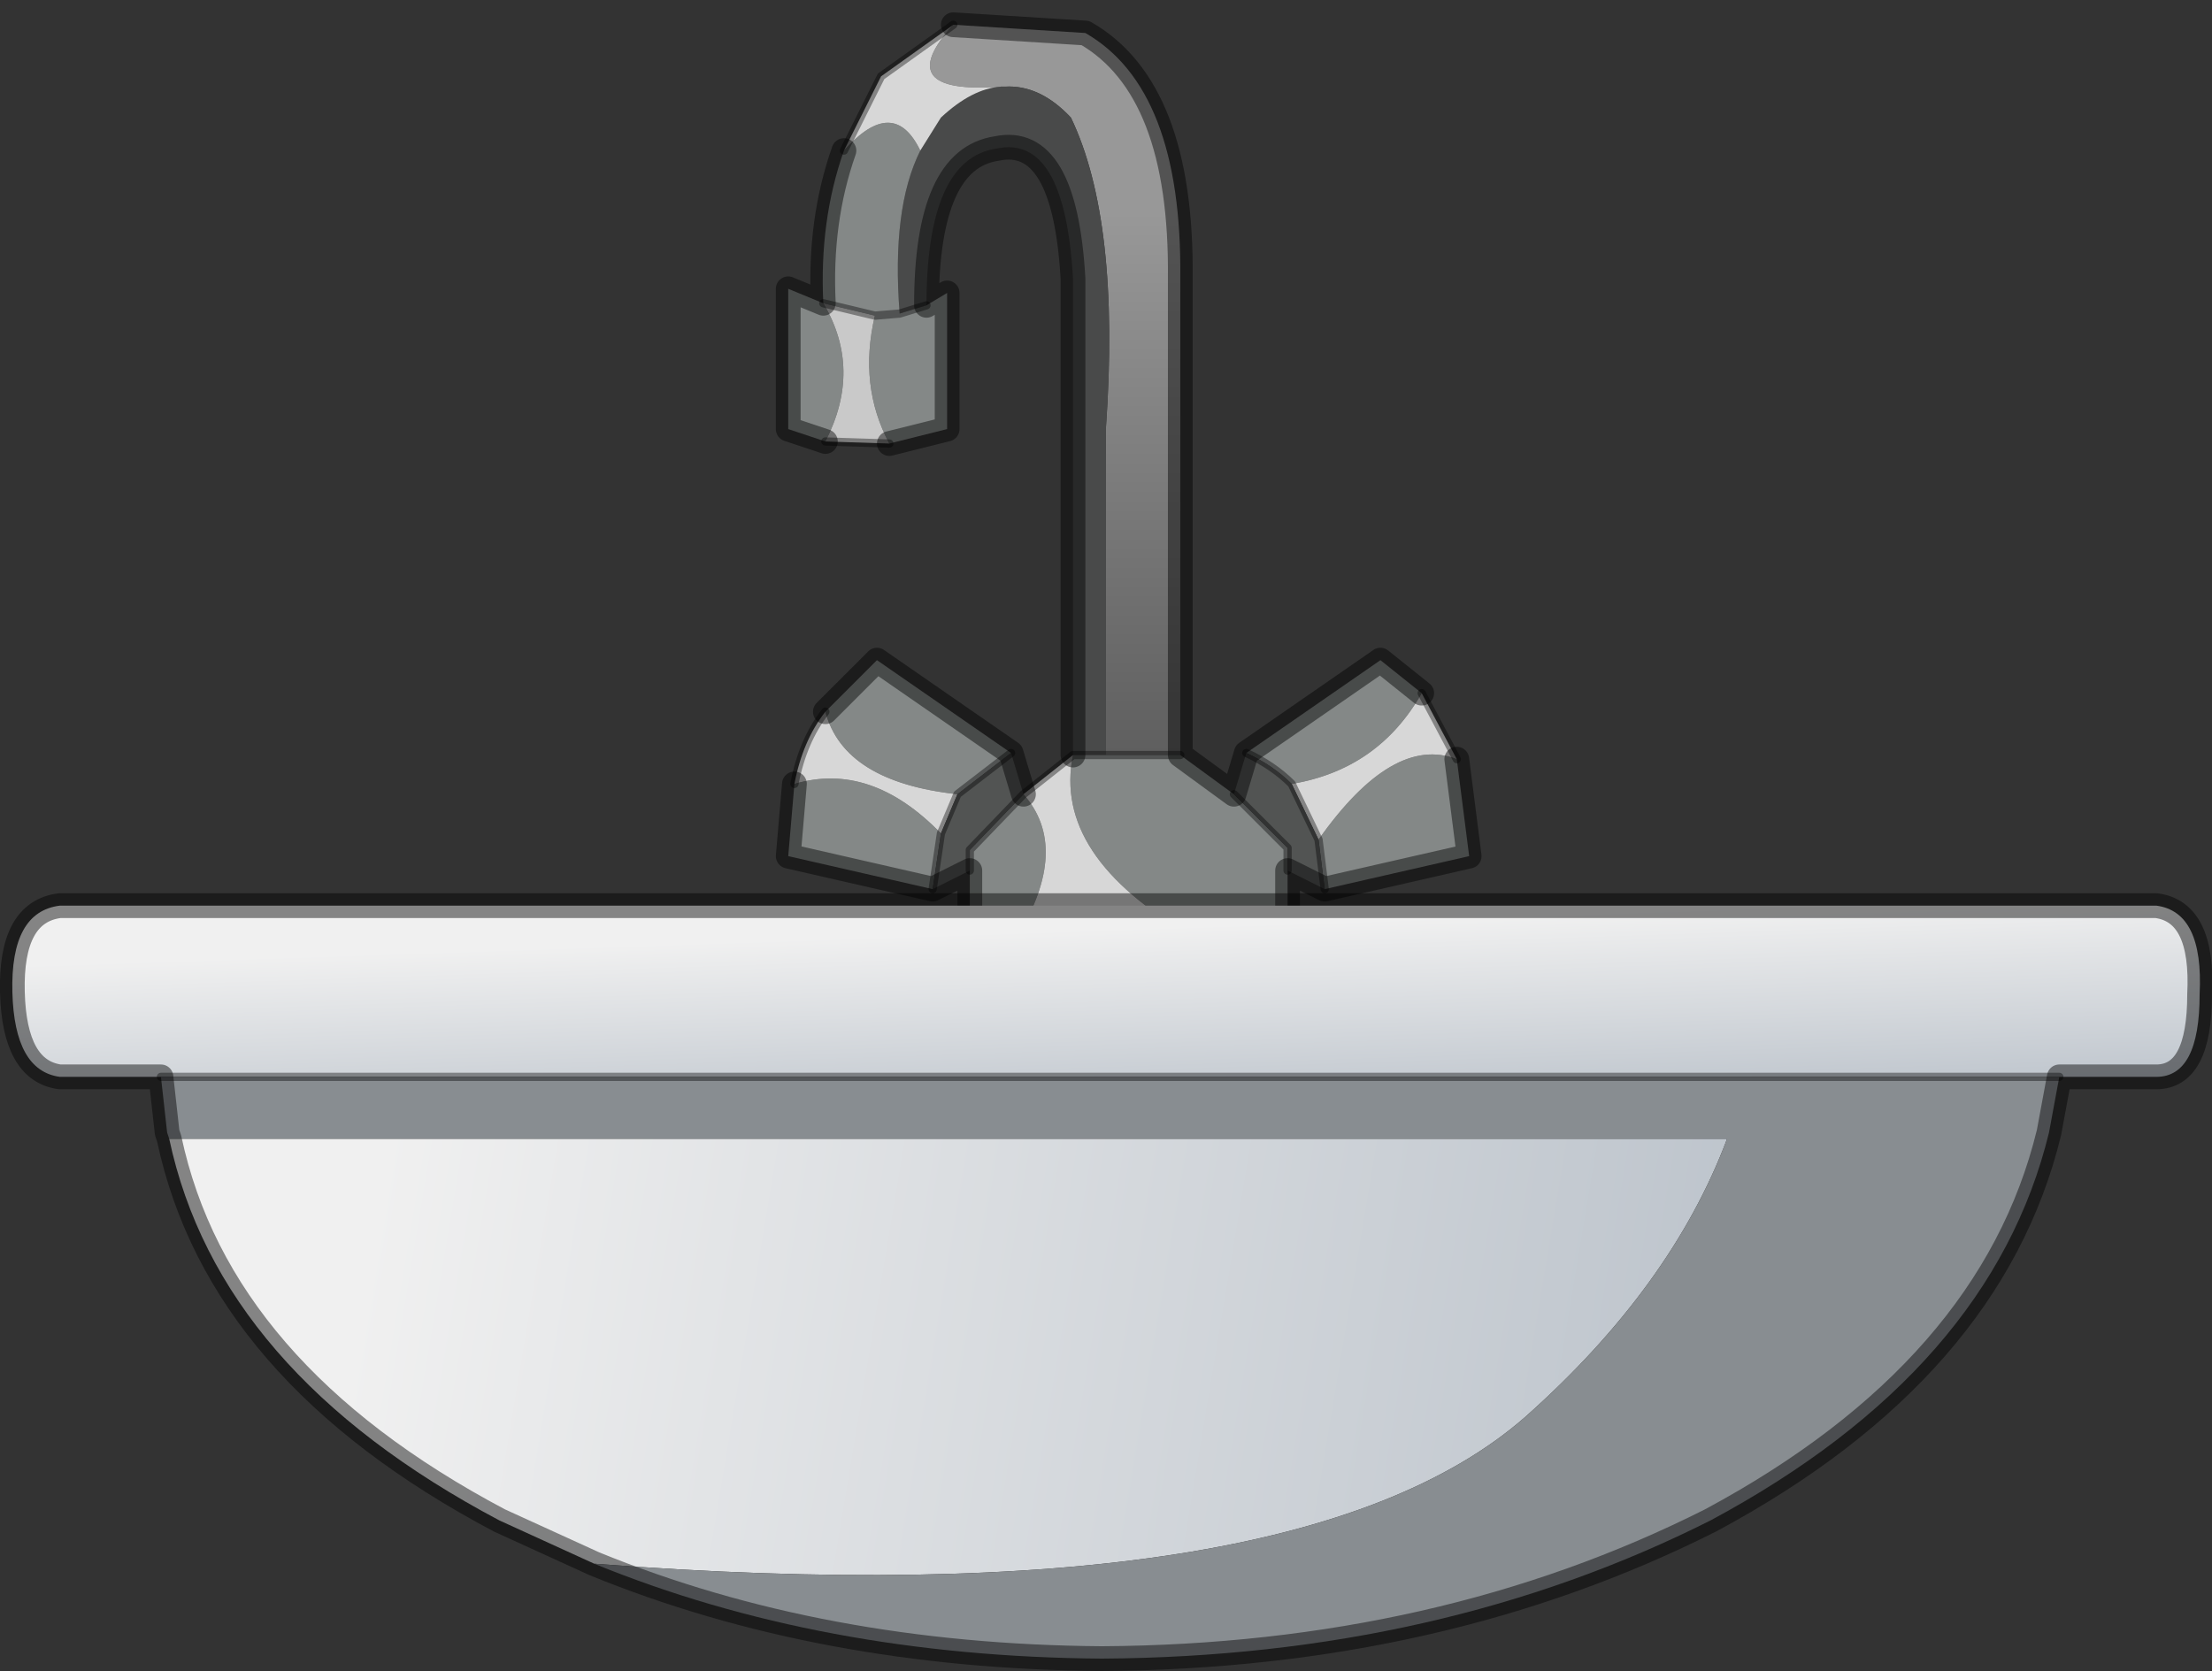 <?xml version="1.0" encoding="UTF-8" standalone="no"?>
<svg xmlns:xlink="http://www.w3.org/1999/xlink" height="40.5px" width="53.6px" xmlns="http://www.w3.org/2000/svg">
  <rect width="100%" height="100%" fill="#333333" stroke="none"/>
  <g transform="matrix(1.0, 0.0, 0.0, 1.0, 24.3, 24.3)">
    <use height="40.5" transform="matrix(1.0, 0.0, 0.0, 1.0, -24.3, -24.3)" width="53.6" xlink:href="#decoration121-shape0"/>
  </g>
  <defs>
    <g id="decoration121-shape0" transform="matrix(1.0, 0.0, 0.0, 1.0, 24.3, 24.3)">
      <path d="M2.5 -6.0 L2.5 -13.95 Q2.85 -18.95 1.65 -21.45 0.9 -22.25 0.05 -22.2 L-0.05 -22.2 Q-2.75 -22.0 -1.2 -23.7 L2.0 -23.5 Q4.35 -22.15 4.3 -17.55 L4.3 -6.0 2.5 -6.0" fill="url(#decoration121-gradient0)" fill-rule="evenodd" stroke="none"/>
      <path d="M-0.05 -22.2 L0.05 -22.2 Q0.9 -22.25 1.65 -21.45 2.85 -18.95 2.5 -13.95 L2.5 -6.0 1.7 -6.0 1.7 -17.55 Q1.5 -21.05 -0.15 -20.7 -1.85 -20.45 -1.85 -16.9 L-2.5 -16.7 Q-2.7 -19.25 -2.0 -20.65 L-1.5 -21.45 Q-0.75 -22.15 -0.05 -22.2" fill="#494a4a" fill-rule="evenodd" stroke="none"/>
      <path d="M-2.0 -20.65 Q-2.7 -19.25 -2.5 -16.7 L-1.85 -16.9 -1.35 -17.2 -1.35 -13.9 -2.75 -13.55 Q-3.5 -14.95 -3.1 -16.65 L-4.35 -16.95 Q-4.45 -18.95 -3.85 -20.65 -2.65 -22.0 -2.0 -20.65 M1.7 -6.0 L2.5 -6.0 4.3 -6.0 5.6 -5.05 6.9 -3.75 6.9 -3.2 6.9 -1.6 4.6 -1.6 Q1.2 -3.55 1.7 -6.0 M0.5 -5.05 Q1.65 -3.75 0.35 -1.6 L-0.8 -1.6 -0.8 -3.2 -0.8 -3.7 0.5 -5.05 M0.2 -6.05 L-1.1 -5.05 Q-3.85 -5.35 -4.3 -7.05 L-3.05 -8.3 0.2 -6.05 M-1.5 -4.1 L-1.7 -2.75 -5.2 -3.55 -5.05 -5.3 Q-3.2 -5.85 -1.5 -4.1 M5.9 -6.05 L9.15 -8.3 10.15 -7.5 Q9.1 -5.65 7.0 -5.3 6.55 -5.75 5.9 -6.05 M11.0 -5.9 L11.3 -3.55 7.8 -2.75 7.65 -3.95 Q9.45 -6.5 11.0 -5.9 M-4.3 -13.6 L-5.2 -13.9 -5.2 -17.3 -4.35 -16.95 Q-3.4 -15.35 -4.3 -13.6 M-2.5 -16.7 L-3.1 -16.65 -2.5 -16.7" fill="#848887" fill-rule="evenodd" stroke="none"/>
      <path d="M-0.05 -22.2 Q-0.75 -22.15 -1.5 -21.45 L-2.0 -20.65 Q-2.65 -22.0 -3.85 -20.65 L-2.95 -22.45 -1.2 -23.7 Q-2.75 -22.0 -0.05 -22.2 M0.35 -1.6 Q1.65 -3.75 0.5 -5.05 L1.7 -6.0 Q1.2 -3.55 4.6 -1.6 L0.35 -1.6 M-1.1 -5.05 L-1.5 -4.1 Q-3.2 -5.85 -5.05 -5.3 -4.85 -6.35 -4.3 -7.05 -3.85 -5.35 -1.1 -5.05 M10.15 -7.5 L11.0 -5.9 Q9.45 -6.5 7.65 -3.95 L7.0 -5.3 Q9.1 -5.65 10.15 -7.5" fill="#d7d7d7" fill-rule="evenodd" stroke="none"/>
      <path d="M0.2 -6.05 L0.5 -5.05 -0.8 -3.7 -0.8 -3.2 -1.7 -2.75 -1.5 -4.1 -1.1 -5.05 0.2 -6.05 M7.8 -2.75 L6.9 -3.2 6.9 -3.75 5.6 -5.05 5.9 -6.05 Q6.55 -5.75 7.0 -5.3 L7.65 -3.95 7.8 -2.75" fill="#525453" fill-rule="evenodd" stroke="none"/>
      <path d="M-2.75 -13.55 L-4.3 -13.6 Q-3.4 -15.35 -4.35 -16.95 L-3.1 -16.65 Q-3.5 -14.95 -2.75 -13.55" fill="#c9c9c9" fill-rule="evenodd" stroke="none"/>
      <path d="M-1.85 -16.9 Q-1.85 -20.45 -0.15 -20.7 1.5 -21.05 1.7 -17.55 L1.7 -6.0 M4.3 -6.0 L4.3 -17.55 Q4.35 -22.15 2.0 -23.5 L-1.2 -23.7 M0.5 -5.05 L0.2 -6.05 M-1.7 -2.75 L-0.8 -3.2 M6.9 -3.2 L6.9 -1.6 4.6 -1.6 M7.8 -2.75 L6.9 -3.2 M5.6 -5.05 L4.3 -6.0 M5.6 -5.05 L5.9 -6.05 9.15 -8.3 10.15 -7.5 M11.0 -5.9 L11.3 -3.55 7.8 -2.75 M-4.3 -13.6 L-5.2 -13.9 -5.2 -17.3 -4.35 -16.95 Q-4.45 -18.95 -3.85 -20.65 M-1.85 -16.9 L-1.35 -17.2 -1.35 -13.9 -2.75 -13.55 M-4.3 -7.05 L-3.05 -8.3 0.2 -6.05 M0.35 -1.6 L-0.8 -1.6 -0.8 -3.2 M-5.05 -5.3 L-5.2 -3.55 -1.7 -2.75" fill="none" stroke="#000000" stroke-linecap="round" stroke-linejoin="round" stroke-opacity="0.451" stroke-width="0.6"/>
      <path d="M-2.5 -16.7 L-1.85 -16.9 M1.7 -6.0 L2.5 -6.0 4.3 -6.0 M0.35 -1.6 L4.6 -1.6 M1.7 -6.0 L0.5 -5.05 M0.2 -6.05 L-1.1 -5.05 -1.5 -4.1 -1.7 -2.75 M-0.8 -3.2 L-0.8 -3.7 0.5 -5.05 M6.9 -3.2 L6.9 -3.75 5.6 -5.05 M10.15 -7.5 L11.0 -5.9 M7.8 -2.75 L7.65 -3.95 7.0 -5.3 Q6.55 -5.75 5.9 -6.05 M-3.85 -20.65 L-2.95 -22.45 -1.2 -23.7 M-2.75 -13.55 L-4.3 -13.6 M-4.35 -16.95 L-3.1 -16.65 -2.5 -16.7 M-5.05 -5.3 Q-4.85 -6.35 -4.3 -7.05" fill="none" stroke="#000000" stroke-linecap="round" stroke-linejoin="round" stroke-opacity="0.388" stroke-width="0.2"/>
      <path d="M-20.4 1.8 L-22.85 1.8 Q-23.95 1.65 -24.0 -0.25 -24.05 -2.2 -22.85 -2.35 L27.95 -2.35 Q29.1 -2.2 29.0 -0.2 29.0 1.8 27.95 1.8 L25.6 1.8 -20.4 1.8" fill="url(#decoration121-gradient1)" fill-rule="evenodd" stroke="none"/>
      <path d="M-9.9 13.6 L-12.2 12.55 Q-19.0 8.95 -20.2 3.3 L17.55 3.3 Q16.2 6.9 12.65 10.05 7.1 14.9 -9.9 13.6" fill="url(#decoration121-gradient2)" fill-rule="evenodd" stroke="none"/>
      <path d="M25.6 1.8 L25.35 3.15 Q23.95 8.9 17.15 12.55 10.6 15.85 2.4 15.9 -4.4 15.85 -9.9 13.6 7.1 14.9 12.65 10.05 16.2 6.9 17.55 3.3 L-20.2 3.3 -20.25 3.15 -20.4 1.8 25.6 1.8" fill="#888d91" fill-rule="evenodd" stroke="none"/>
      <path d="M-20.4 1.8 L-22.85 1.8 Q-23.95 1.65 -24.0 -0.25 -24.05 -2.2 -22.85 -2.35 L27.95 -2.35 Q29.1 -2.2 29.0 -0.2 29.0 1.8 27.95 1.8 L25.6 1.8 25.35 3.15 Q23.95 8.9 17.15 12.55 10.6 15.85 2.4 15.9 -4.4 15.85 -9.9 13.6 L-12.2 12.55 Q-19.0 8.95 -20.2 3.3 L-20.25 3.15 -20.4 1.8" fill="none" stroke="#000000" stroke-linecap="round" stroke-linejoin="round" stroke-opacity="0.451" stroke-width="0.6"/>
      <path d="M-20.4 1.8 L25.6 1.8" fill="none" stroke="#000000" stroke-linecap="round" stroke-linejoin="round" stroke-opacity="0.388" stroke-width="0.2"/>
    </g>
    <linearGradient gradientTransform="matrix(0.0, 0.009, -0.011, 0.0, 3.15, -11.8)" gradientUnits="userSpaceOnUse" id="decoration121-gradient0" spreadMethod="pad" x1="-819.2" x2="819.2">
      <stop offset="0.0" stop-color="#989898"/>
      <stop offset="1.0" stop-color="#585858"/>
    </linearGradient>
    <linearGradient gradientTransform="matrix(2.0E-4, 0.003, -0.003, 1.0E-4, 3.25, 0.4)" gradientUnits="userSpaceOnUse" id="decoration121-gradient1" spreadMethod="pad" x1="-819.2" x2="819.2">
      <stop offset="0.051" stop-color="#f0f0f0"/>
      <stop offset="1.0" stop-color="#bdc4cc"/>
    </linearGradient>
    <linearGradient gradientTransform="matrix(0.02, 0.003, -0.001, 0.006, 0.9, 8.85)" gradientUnits="userSpaceOnUse" id="decoration121-gradient2" spreadMethod="pad" x1="-819.2" x2="819.2">
      <stop offset="0.0" stop-color="#f0f0f0"/>
      <stop offset="1.0" stop-color="#bdc4cc"/>
    </linearGradient>
  </defs>
</svg>
